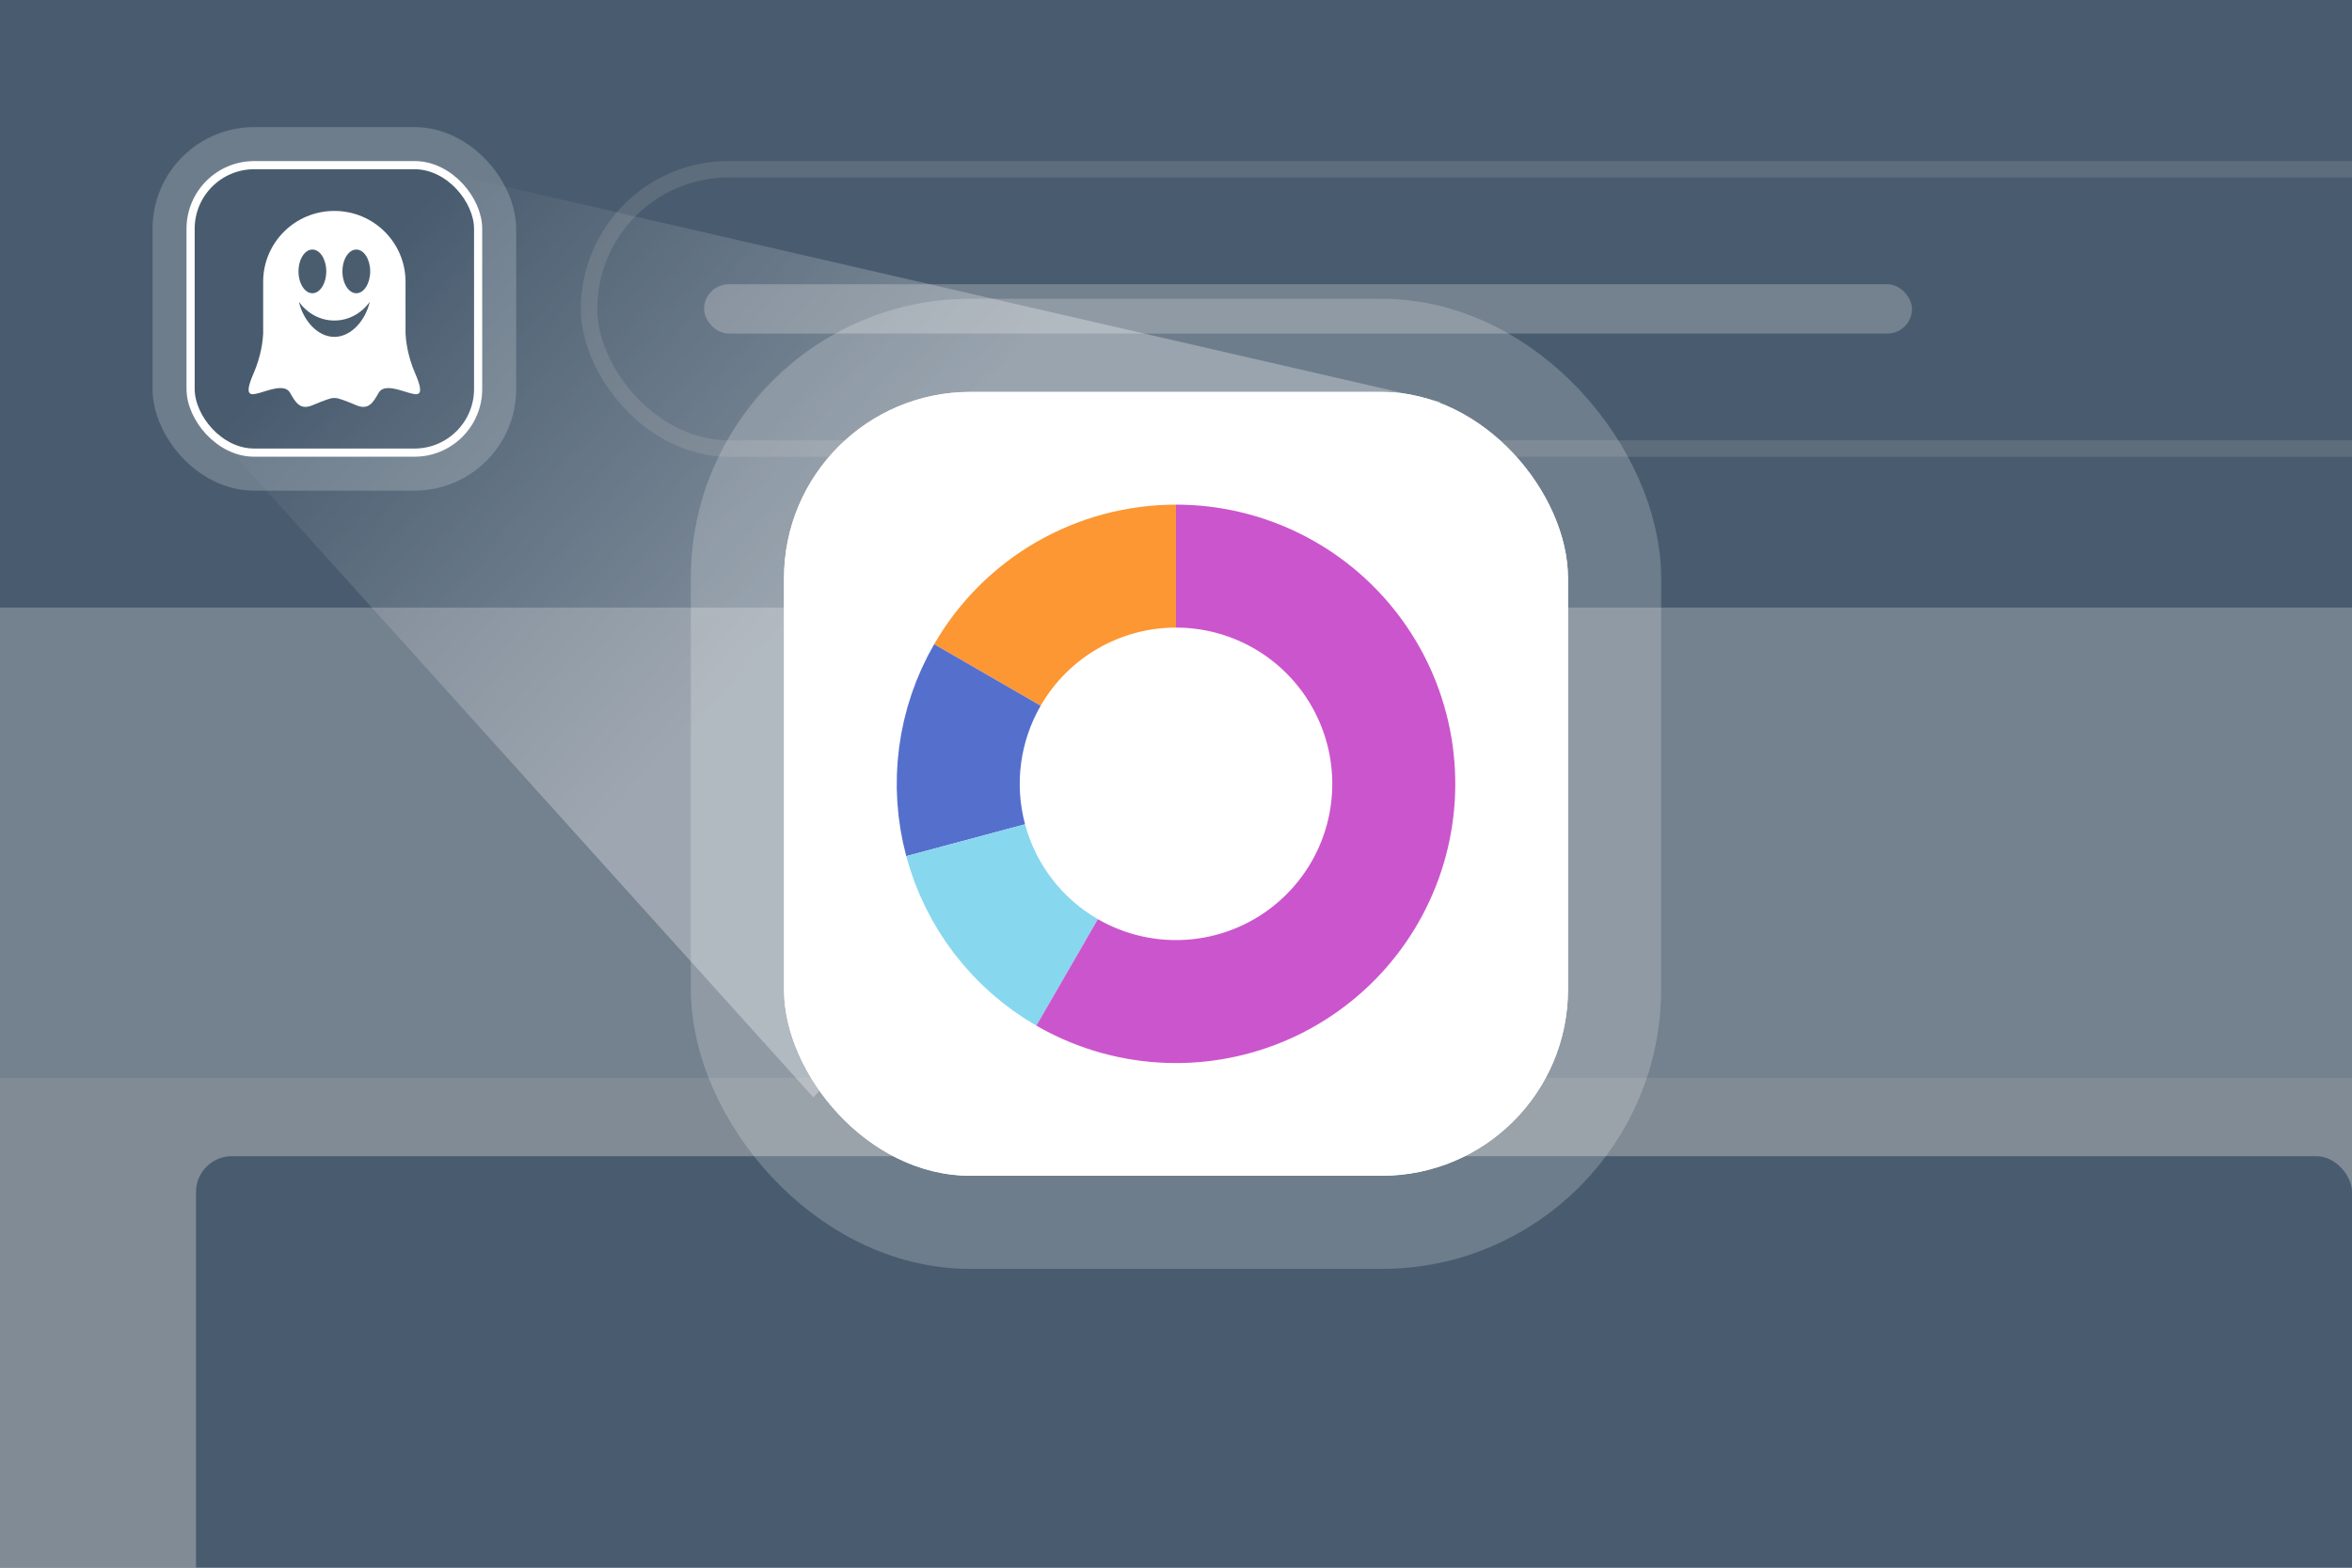<svg width="120" height="80" viewBox="0 0 120 80" fill="none" xmlns="http://www.w3.org/2000/svg">
	<rect x="0" y="0" width="120" height="80" fill="#333333" stroke="none"/>
	<g clip-path="url(#clip0_1295_21493)">
		<rect width="120" height="80" fill="white" />
		<rect width="144" height="24" transform="translate(-24 31)" fill="#E4EBF2" />
		<g clip-path="url(#clip1_1295_21493)">
			<rect width="144" height="31" transform="translate(-24)" fill="#8FA1B2" />
			<rect x="-14.245" y="7.316" width="21.643" height="8.535" rx="4.268" fill="#8FA1B3" />
			<rect x="30.054" y="8.636" width="228.48" height="14.254" rx="7.127" stroke="#B8C2CC" stroke-width="0.838" />
			<rect x="35.923" y="14.506" width="61.627" height="2.515" rx="1.258" fill="#E4EBF2" />
		</g>
		<g clip-path="url(#clip2_1295_21493)">
			<rect width="144" height="24" transform="translate(-24 31)" fill="#E4EBF2" />
		</g>
		<rect x="10" y="59" width="110" height="34" rx="1.829" fill="#8FA1B3" />
		<g clip-path="url(#clip3_1295_21493)">
			<rect width="144" height="31" transform="translate(-24)" fill="#8FA1B2" />
			<rect x="-14.245" y="7.316" width="21.643" height="8.535" rx="4.268" fill="#8FA1B3" />
			<rect x="30.054" y="8.636" width="228.48" height="14.254" rx="7.127" stroke="#B8C2CC" stroke-width="0.838" />
			<rect x="35.923" y="14.506" width="61.627" height="2.515" rx="1.258" fill="#E4EBF2" />
		</g>
		<rect opacity="0.5" width="120" height="80" fill="#04192D" />
		<path fill-rule="evenodd" clip-rule="evenodd" d="M20.184 15.139C20.184 16.865 18.785 18.264 17.059 18.264C15.333 18.264 13.934 16.865 13.934 15.139C13.934 13.413 15.333 12.014 17.059 12.014C18.785 12.014 20.184 13.413 20.184 15.139Z" fill="#495D6F" />
		<path fill-rule="evenodd" clip-rule="evenodd" d="M21.187 19.068C20.772 18.114 20.701 17.306 20.69 16.989V14.377C20.69 12.381 19.064 10.764 17.059 10.764C15.053 10.764 13.427 12.381 13.427 14.377V17.027C13.412 17.368 13.33 18.151 12.932 19.068C12.396 20.299 12.839 20.153 13.236 20.051C13.634 19.95 14.521 19.555 14.798 20.042C15.075 20.529 15.306 20.952 15.953 20.676C16.599 20.401 16.904 20.309 16.997 20.309H17.122C17.214 20.309 17.519 20.401 18.166 20.676C18.813 20.952 19.044 20.529 19.321 20.042C19.598 19.555 20.485 19.95 20.882 20.051C21.279 20.153 21.723 20.299 21.187 19.068ZM15.938 12.734C16.329 12.734 16.646 13.233 16.646 13.849C16.646 14.465 16.329 14.964 15.938 14.964C15.547 14.964 15.23 14.465 15.23 13.849C15.23 13.233 15.547 12.734 15.938 12.734ZM17.059 17.191C16.197 17.191 15.471 16.347 15.253 15.408C15.675 15.986 16.327 16.357 17.059 16.357C17.791 16.357 18.442 15.986 18.864 15.408C18.646 16.347 17.92 17.191 17.059 17.191ZM18.179 14.964C17.788 14.964 17.471 14.465 17.471 13.849C17.471 13.233 17.788 12.734 18.179 12.734C18.571 12.734 18.887 13.233 18.887 13.849C18.887 14.465 18.571 14.964 18.179 14.964Z" fill="white" />
		<rect x="9.723" y="8.426" width="14.673" height="14.673" rx="3.25" stroke="white" stroke-width="0.419" />
		<rect x="8.648" y="7.352" width="16.822" height="16.822" rx="4.324" stroke="white" stroke-opacity="0.2" stroke-width="1.73" />
		<path opacity="0.3" d="M9.5 20.5L23.5 9L73.5 20.5L41.5 56L9.5 20.5Z" fill="url(#paint0_linear_1295_21493)" />
		<rect x="40" y="20" width="40" height="40" rx="9.506" fill="white" />
		<path d="M60 28.889C58.05 28.889 56.134 29.402 54.445 30.377C52.755 31.352 51.353 32.755 50.378 34.444" stroke="#FC9734" stroke-width="6.275" />
		<path d="M50.378 34.444C49.648 35.708 49.175 37.103 48.984 38.55C48.794 39.996 48.89 41.466 49.268 42.876" stroke="#556FCD" stroke-width="6.275" />
		<path d="M49.268 42.876C49.645 44.285 50.297 45.606 51.185 46.764C52.073 47.922 53.181 48.893 54.445 49.622" stroke="#87D7EF" stroke-width="6.275" />
		<path d="M54.445 49.622C55.921 50.474 57.573 50.976 59.273 51.087C60.974 51.199 62.678 50.917 64.252 50.265C65.827 49.613 67.23 48.607 68.354 47.326C69.478 46.045 70.292 44.522 70.733 42.876C71.174 41.229 71.23 39.504 70.898 37.832C70.565 36.161 69.853 34.588 68.815 33.236C67.778 31.884 66.443 30.788 64.915 30.035C63.386 29.281 61.705 28.889 60 28.889" stroke="#CB55CD" stroke-width="6.275" />
		<rect x="40.576" y="20.576" width="38.848" height="38.848" rx="8.93" stroke="white" stroke-width="1.152" />
		<rect x="37.623" y="17.623" width="44.753" height="44.753" rx="11.883" stroke="white" stroke-opacity="0.2" stroke-width="4.753" />
	</g>
	<defs>
		<linearGradient id="paint0_linear_1295_21493" x1="38.5" y1="33.5" x2="17.5" y2="15" gradientUnits="userSpaceOnUse">
			<stop stop-color="white" />
			<stop offset="1" stop-color="white" stop-opacity="0" />
		</linearGradient>
		<clipPath id="clip0_1295_21493">
			<rect width="120" height="80" fill="white" />
		</clipPath>
		<clipPath id="clip1_1295_21493">
			<rect width="144" height="31" fill="white" transform="translate(-24)" />
		</clipPath>
		<clipPath id="clip2_1295_21493">
			<rect width="144" height="24" fill="white" transform="translate(-24 31)" />
		</clipPath>
		<clipPath id="clip3_1295_21493">
			<rect width="144" height="31" fill="white" transform="translate(-24)" />
		</clipPath>
	</defs>
</svg>
